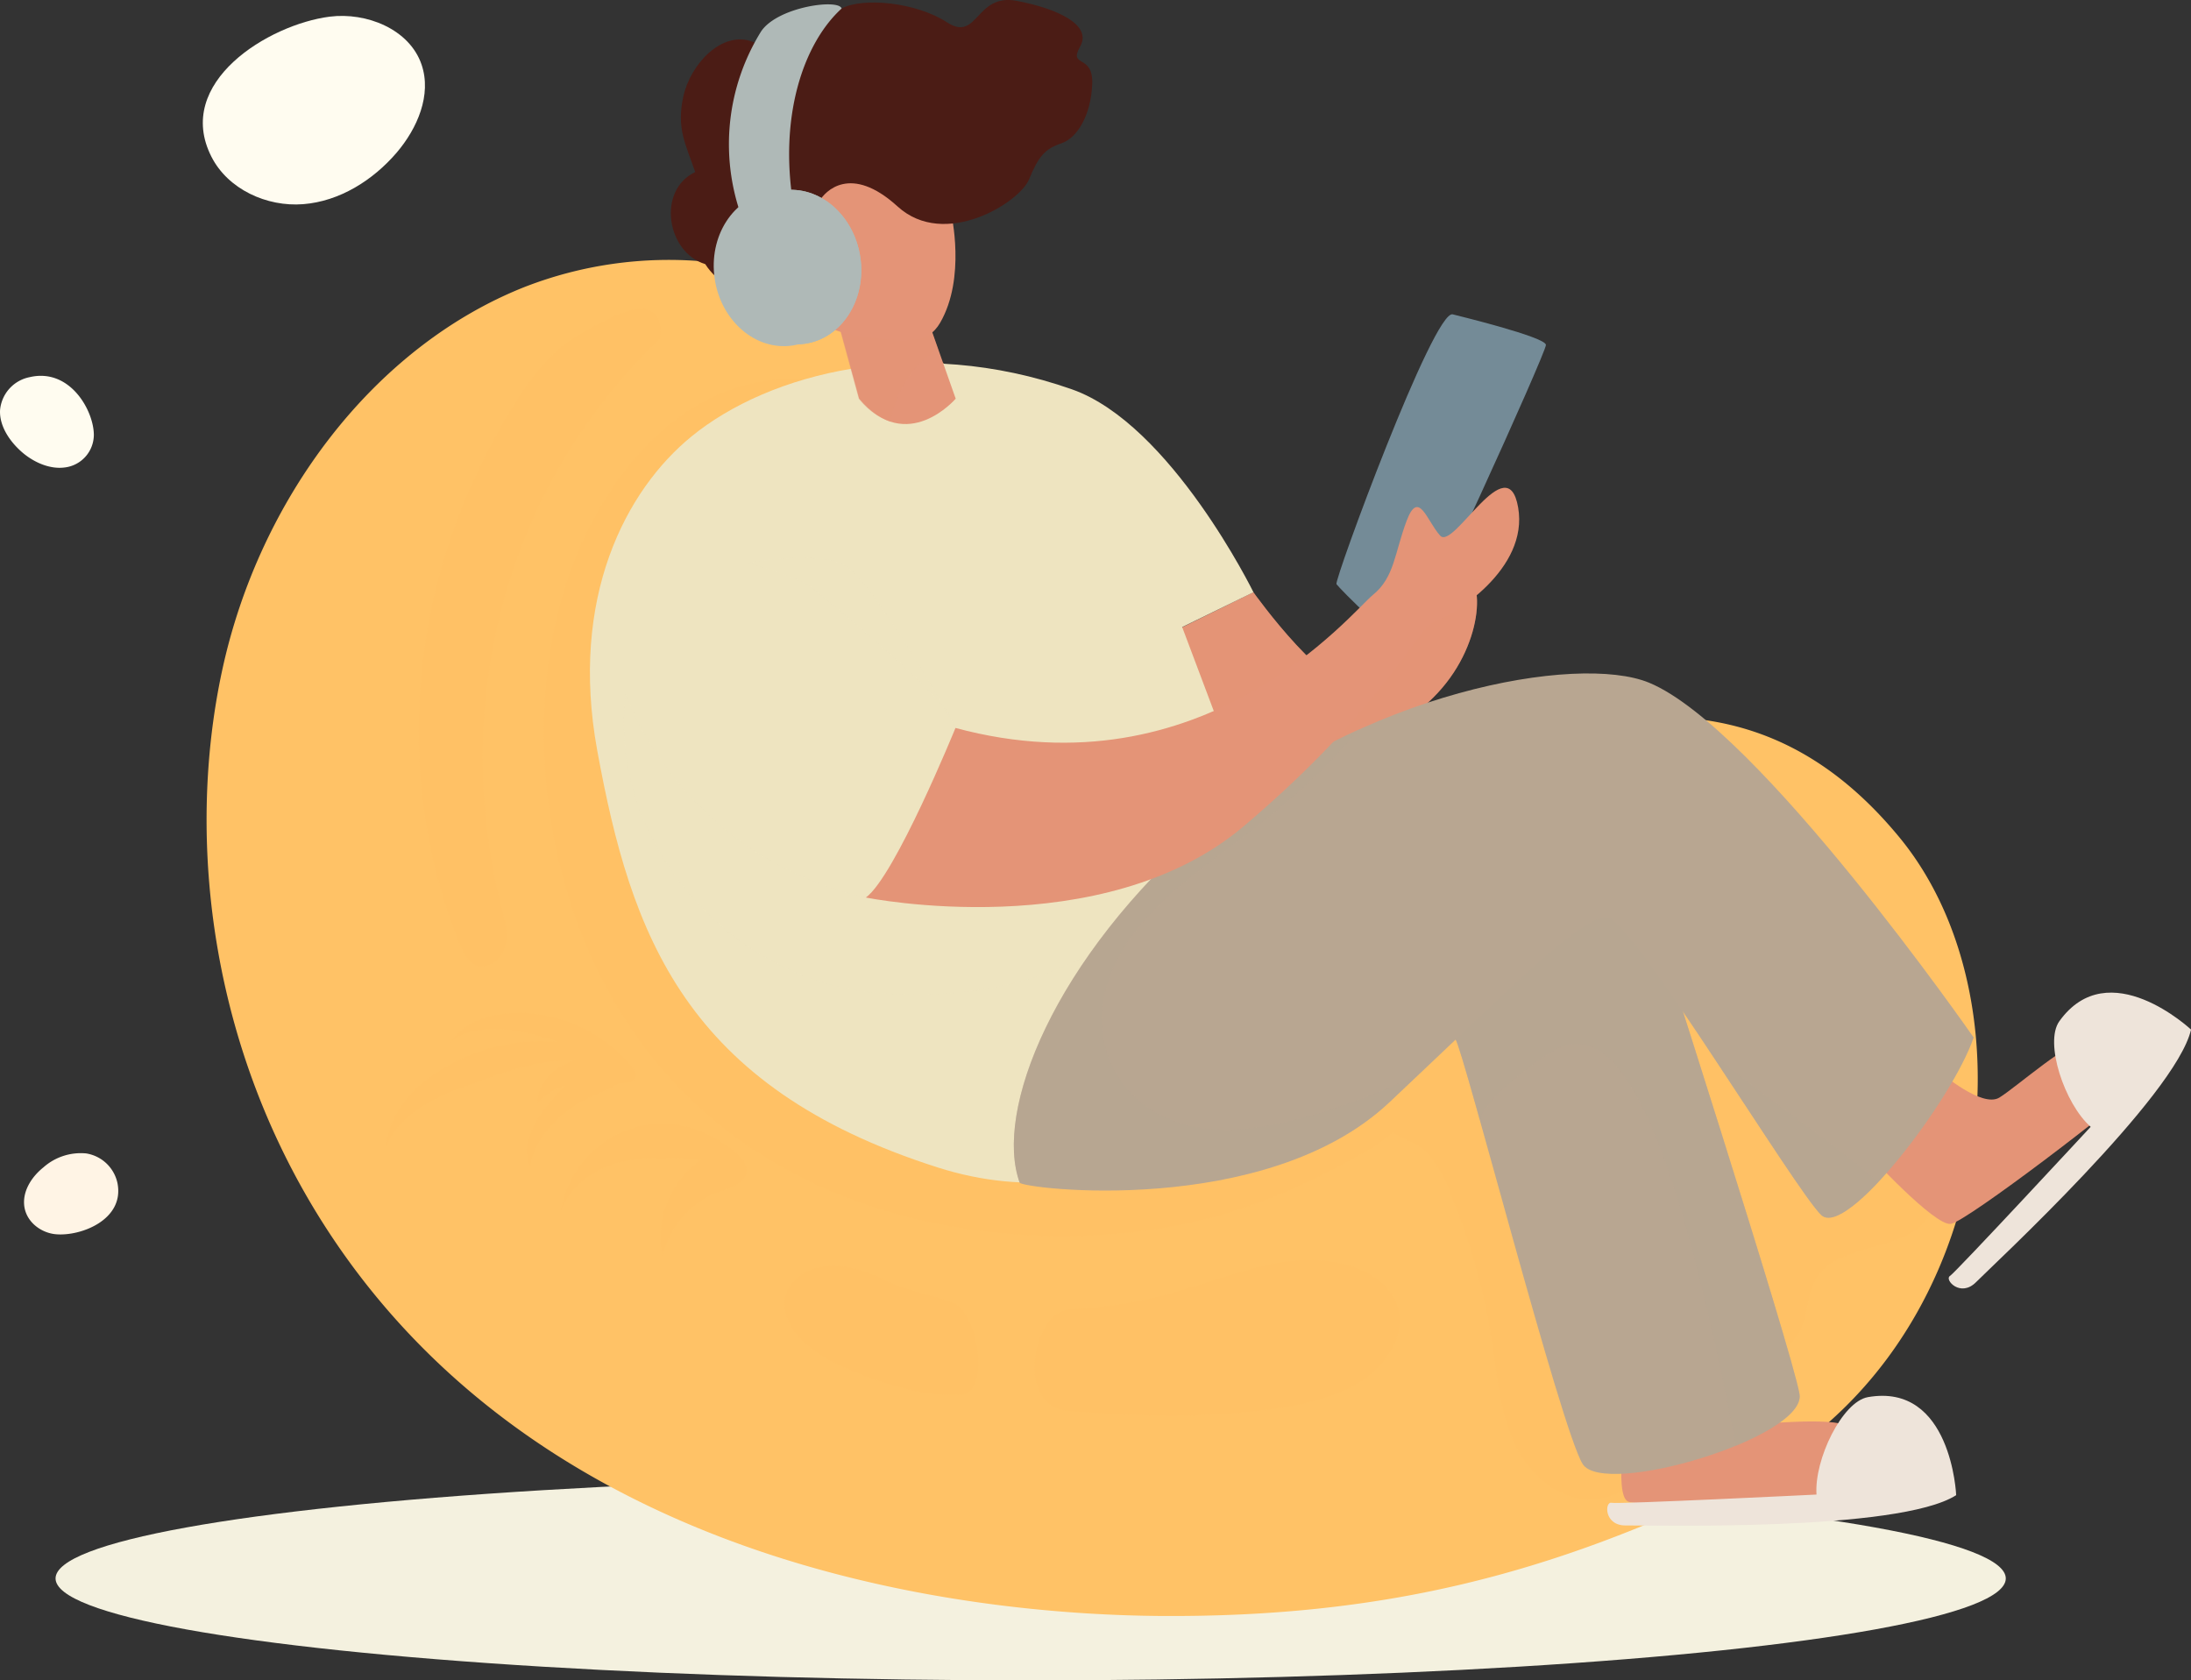 <svg xmlns="http://www.w3.org/2000/svg" viewBox="0 0 398.31 305.49"><rect x="0" y="0" width="398.31" height="305.49" fill="#333333" stroke="none"/><defs><style>.cls-1{isolation:isolate;}.cls-2{fill:#fffcf0;}.cls-3{fill:#fff4e5;}.cls-10,.cls-11,.cls-13,.cls-19,.cls-3,.cls-7{mix-blend-mode:multiply;}.cls-4{fill:#f4f1df;}.cls-5,.cls-6,.cls-7{fill:#ffc266;}.cls-10,.cls-11,.cls-13,.cls-6,.cls-7{opacity:0.4;}.cls-15,.cls-6{mix-blend-mode:screen;}.cls-11,.cls-8{fill:#e49477;}.cls-10,.cls-9{fill:#b8a691;}.cls-12,.cls-13{fill:#eee4c0;}.cls-14,.cls-15{fill:#748b97;}.cls-16{fill:#eee4da;}.cls-17{fill:#4b1c15;}.cls-18,.cls-19{fill:#afb9b7;}</style></defs><title>track</title><g class="cls-1"><g id="Layer_2" data-name="Layer 2"><g id="OBJECTS"><path class="cls-2" d="M38.44,28.5c3,5.91,10.06,9.14,16.67,8.62s12.67-4.32,17-9.37c3.76-4.41,6.4-10.49,4.53-16-2.19-6.44-10-9.57-16.71-8.72C48.83,4.45,31.57,15,38.44,28.5Z"/><path class="cls-2" d="M5.38,68.57a6.7,6.7,0,0,0-5.37,6C-.12,77.2,1.46,79.9,3.77,82c2,1.83,5,3.33,7.86,3a6,6,0,0,0,5.43-6C17,74.52,12.64,66.86,5.38,68.57Z"/><path class="cls-3" d="M21.36,215.12a6.92,6.92,0,0,0-5.71-5.43,10.24,10.24,0,0,0-7.76,2.54c-2,1.6-3.67,4.05-3.51,6.67.18,3.08,2.94,5.21,5.72,5.48C14.65,224.82,22.65,221.76,21.36,215.12Z"/><ellipse class="cls-4" cx="187.37" cy="286.96" rx="177.27" ry="18.53"/><path class="cls-5" d="M95.4,52.16c-27.48,10.89-48.27,38.54-55,69.66s-2.13,70.35,20.38,103.7c41.8,61.91,120.63,68,149.87,68.26,40.89.32,71.45-7.72,105.09-24.07,46.81-22.75,55.15-86.4,29.57-117.47-19.28-23.42-43.88-28-78.71-14-13.87,5.59-29.27,6-40.63-4.5-9.7-9-14.75-22.37-20.82-34.58-5.12-10.28-11.8-20.61-21.74-25.75C174.59,68.89,167.6,62.87,159,57.67A72.35,72.35,0,0,0,95.4,52.16Z"/><path class="cls-6" d="M174.88,253.56c-7.09.63-17.32-2.83-23.54-6-16.63-8.38-7.16-23.24,9.19-15,3.94,2,8.49,2.68,12.85,4.31S180.08,253.09,174.88,253.56Zm78.47-17.75c-2.93-5.13-10.71-7.24-17.56-6.68s-13.15,3.14-19.63,5a84,84,0,0,1-21.67,3.9c-6.81.24-10,17.71-.44,18.47,11,.87,21.6,1.34,32.46.24,7.18-.73,14.64-1.78,20.47-5.31S256.43,241.21,253.35,235.81Z"/><path class="cls-6" d="M83.59,171.66c.64,1.56,1.46,3.25,3,3.85,2.21.83,4.67-1.14,5.28-3.43s-.05-4.69-.64-7c-9.52-37.19.8-76.65,28.5-103.22.71-.68,1.44-8.43-7.24-4.71-3,1.27-8.79,4.24-11.12,6.45-6.37,6.06-11.16,15-14.87,22.87a109.23,109.23,0,0,0-10.09,54.47A101.22,101.22,0,0,0,83.59,171.66Z"/><path class="cls-7" d="M108.48,208.67a18.73,18.73,0,0,0-6.6,11.92c1.44-4.73,6-8,10.77-9.25s9.82-.87,14.75-.48a17.21,17.21,0,0,0-6.93,17.68,16.2,16.2,0,0,1,10.28-11.85c2.14-.76,5-1.67,5-3.94a4.38,4.38,0,0,0-1.8-3C126.59,203.1,116.33,202.21,108.48,208.67Z"/><path class="cls-7" d="M114.47,193.43c-5.52-6.52-15-10.45-23.83-9-4,.65-7.25,2.56-8.81,5.23,2.38-2.46,7.39-3,12.17-2.2a44,44,0,0,1,7.28,1.94,34.63,34.63,0,0,0-24.05,7.1c-4.38,3.52-7,8.07-7.07,12.45,1.22-4.68,6.85-8.69,13.1-10.92,5.44-1.94,13.11-5.39,21.23-5.29-4.13,1.35-6.84,4.36-6.82,8a9.86,9.86,0,0,1,5.09-3.34c-4.89,4.67-8.6,10.53-6.34,14.76.63-5.18,5.37-10.37,12-13.2a31.51,31.51,0,0,0,4.12-2c1.4,0,2.61-.16,2.93-1S115.15,194.23,114.47,193.43Z"/><path class="cls-7" d="M344.69,205.35l-25.58-25.19c-3.78-3.72-7.8-7.59-12.93-9-9-2.45-18.05,3.49-25.41,9.29-4.17,3.29-8.37,2.52-12.51,2.84,5.59-16.69,4-36.16-4.34-48.07-10.34-14.81-23.53-17.7-42.21-8.83-7.44,3.53-15.7,3.8-21.79-2.84-5.2-5.67-7.91-14.14-11.17-21.86-2.74-6.5-6.33-13-11.66-16.28-4.74-2.89-8.48-6.7-13.09-10A33.7,33.7,0,0,0,129.9,72c-14.74,6.88-25.89,24.37-29.5,44s-1.14,44.48,10.93,65.56c22.41,39.14,64.69,43,80.37,43.16,21.93.2,38.32-4.88,56.36-15.22a39,39,0,0,0,5.22-3.62c1.48,1.15,4.78,2.26,5.82,3.33a24.21,24.21,0,0,1,4.63,7.9,118.59,118.59,0,0,1,7.55,27.28c.93,6.14,1.42,12.5,4.07,18.11s8.16,10.45,14.36,10.1c5.88-.33,10.53-5,14-9.84s6.51-10.18,11.6-13.13c4-2.31,9.21-3.17,11.62-7.1,1.84-3,1.41-7,3.22-10,4.24-7.12,17.4-4.57,20.81-12.13C353.31,215.11,348.83,209.42,344.69,205.35Z"/><path class="cls-8" d="M352.68,194.89s7.61,6.6,10.79,4.65,12.71-10.51,16.86-11,12,4.89,8.55,8.55S357.6,222,354.67,222.5s-15.12-12.8-15.12-12.8Z"/><path class="cls-8" d="M313.18,255.13s-.71,3.65,3,3.82,16.41-1.53,20.12.4,7.14,10.78,2.25,11.88-39.88,3-42.58,1.75-.11-16.33-.11-16.33Z"/><path class="cls-9" d="M299.45,163.54s26.39,82.09,27.69,89.91-35.51,18.89-39.42,12.71-21.83-75.9-23.13-77.21S281.86,152.46,299.45,163.54Z"/><path class="cls-10" d="M327.14,253.45c-1.3-7.82-27.69-89.91-27.69-89.91-17.59-11.08-36.16,24.11-34.86,25.41.37.37,2.08,6.26,4.43,14.65v0c1.25-4.55,12.23-12.33,15.08-13.38,12.79-4.68,22.44,26,31.49,72.64C322.42,260,327.65,256.48,327.14,253.45Z"/><path class="cls-8" d="M227.86,107.67s14.18,19.9,20,16.94,14.33-20.52,18.24-20.2,3.75,13.19-5.54,22.4-24.15,15.23-38.71,5.54-6.9-18.32-6.9-18.32Z"/><path class="cls-11" d="M227.86,107.67s14.18,19.9,20,16.94,14.33-20.52,18.24-20.2,3.75,13.19-5.54,22.4-24.15,15.23-38.71,5.54-6.9-18.32-6.9-18.32Z"/><path class="cls-12" d="M108.57,136.42c-5.07-27.78,5.19-47.32,17.16-57.09,14.07-11.48,40.77-18.51,69.14-8.55,18,6.33,33,36.89,33,36.89L214.91,114l14.17,37.63-2.2,47.16s-22.6,24.25-56.45,13.44C124.51,197.58,114.71,170,108.57,136.42Z"/><path class="cls-13" d="M148,107.18s25.82,20.77,25.74,25.17c0,0-15.47-28.1-21.09-30.05s-16.86,0-16.86,0S144.75,104.54,148,107.18Z"/><path class="cls-13" d="M113.76,126.24S133.31,185.12,214.91,158c0,0-13.93,25.9-55.71,22.48C133,178.33,110.34,152.87,113.76,126.24Z"/><path class="cls-8" d="M168.74,58.31l5,14.17s-8.88,10.38-17.55,0l-3.54-12.95S164.7,55.14,168.74,58.31Z"/><path class="cls-11" d="M168.53,64.94a17.94,17.94,0,0,1,2-1.41l-1.83-5.22c-4-3.18-16.13,1.22-16.13,1.22l3.54,12.95a12.58,12.58,0,0,0,5.77,4.2C162.82,72.17,164.72,68,168.53,64.94Z"/><path class="cls-8" d="M172.91,38.81s2.75,11.68-2,19.87c-2.26,3.92-6.19,3.54-14.39,2.47-6.48-.84-11.37-4-12.73-11.39-1.71-9.28,2.49-15.49,7.25-16.7C162,30.3,161.81,41,172.91,38.81Z"/><path class="cls-14" d="M264.1,57.15c.31.09,16.94,4.1,16.94,5.56s-23.38,53.1-25.08,54.17-12.54-10-13-10.68S260.66,56.18,264.1,57.15Z"/><path class="cls-15" d="M264.06,58.87c.26.07,13.21,3.3,13.21,4.53S255.66,113.67,254,113.35c-1-.19-9-7.46-9.42-8S261.25,58.05,264.06,58.87Z"/><path class="cls-9" d="M185.36,215c.4,1.1,44.76,6.56,67.24-14.61s35.18-34.21,39.74-33.55,34.21,49.84,38.77,54.08S354.9,200,358.8,188.62c0,0-39.09-56.28-59-64.5-13-5.38-52.45,1.79-80.46,26.06S180.71,202.1,185.36,215Z"/><path class="cls-10" d="M239.72,202.38c-9,2.66-18.86,4.8-27.78.79a19.5,19.5,0,0,1-11.12-22.45c2.33-10.09,10.39-17.25,18.25-23.31,8.31-6.4,16.56-12.23,23.75-20,1.48-1.59,2.91-3.22,4.33-4.86a115,115,0,0,0-27.78,17.57c-28,24.27-38.66,51.92-34,64.78.4,1.1,44.76,6.56,67.24-14.61l5.27-5A121.19,121.19,0,0,1,239.72,202.38Z"/><path class="cls-10" d="M310.57,190.74c8.93,13.43,18.16,27.92,20.54,30.13,1.8,1.67,5.87-1.22,10.38-6C331.61,206.33,320.25,199.48,310.57,190.74Z"/><path class="cls-16" d="M374.37,185.67c-2.76,3.85.95,15,5.7,19.19,0,0-24.54,26.47-25.59,27.12s1.92,4,4.78,1.09,36.27-33.78,39.06-45.89C398.31,187.18,383.35,173.12,374.37,185.67Z"/><path class="cls-16" d="M339.57,254c-4.67.83-9.78,11.36-9.34,17.71,0,0-36,1.77-37.26,1.5s-1.42,4.2,2.65,4.12,49.55,1.2,60-5.51C355.63,271.84,354.76,251.33,339.57,254Z"/><path class="cls-17" d="M153,1.55c3.87-2.1,13.56-1.14,19.18,2.52s5.13-5.38,12.7-3.91,13.68,4.4,11.48,8.31,2.44,1.22,2.2,6.84-2.69,9.77-5.62,10.75-4.15,2.34-5.86,6.54-15.31,12.76-23.9,4.94-13.23-2.69-14.21-1-.73,4.4-3.66,7.57-5.13,4.4-3.42,8.31-9.53,2.12-13.68-4.4c-7-2.12-8.84-13.39-1.83-16.74-1.79-5.24-3.41-7.91-2.16-13.72s7-12.15,12.7-9.94C146.75,11.48,148.84,3.79,153,1.55Z"/><path class="cls-18" d="M153,1.55c-.49-1.82-11.6-.34-14.63,4.15a38.87,38.87,0,0,0-3.58,33.62s7.21-1.65,9.41-2.26C141.64,21.17,146,7.94,153,1.55Z"/><ellipse class="cls-18" cx="144.32" cy="48.55" rx="12.21" ry="14.08" transform="translate(-5.53 21.53) rotate(-8.37)"/><ellipse class="cls-19" cx="144.32" cy="48.55" rx="12.21" ry="14.08" transform="translate(-5.53 21.53) rotate(-8.37)"/><ellipse class="cls-18" cx="142" cy="48.89" rx="12.21" ry="14.08" transform="translate(-5.6 21.19) rotate(-8.37)"/><path class="cls-8" d="M173.7,132.34s-11,27-16.29,30.83c0,0,43.08,8.75,68.74-13s31.27-35.92,34.69-37.14,17.1-9.53,15.15-20.77-11.73,7.82-14.17,5.13-3.91-8.55-6.11-2.69-2.2,10.26-6.11,13.44S219,144.56,173.7,132.34Z"/></g></g></g></svg>